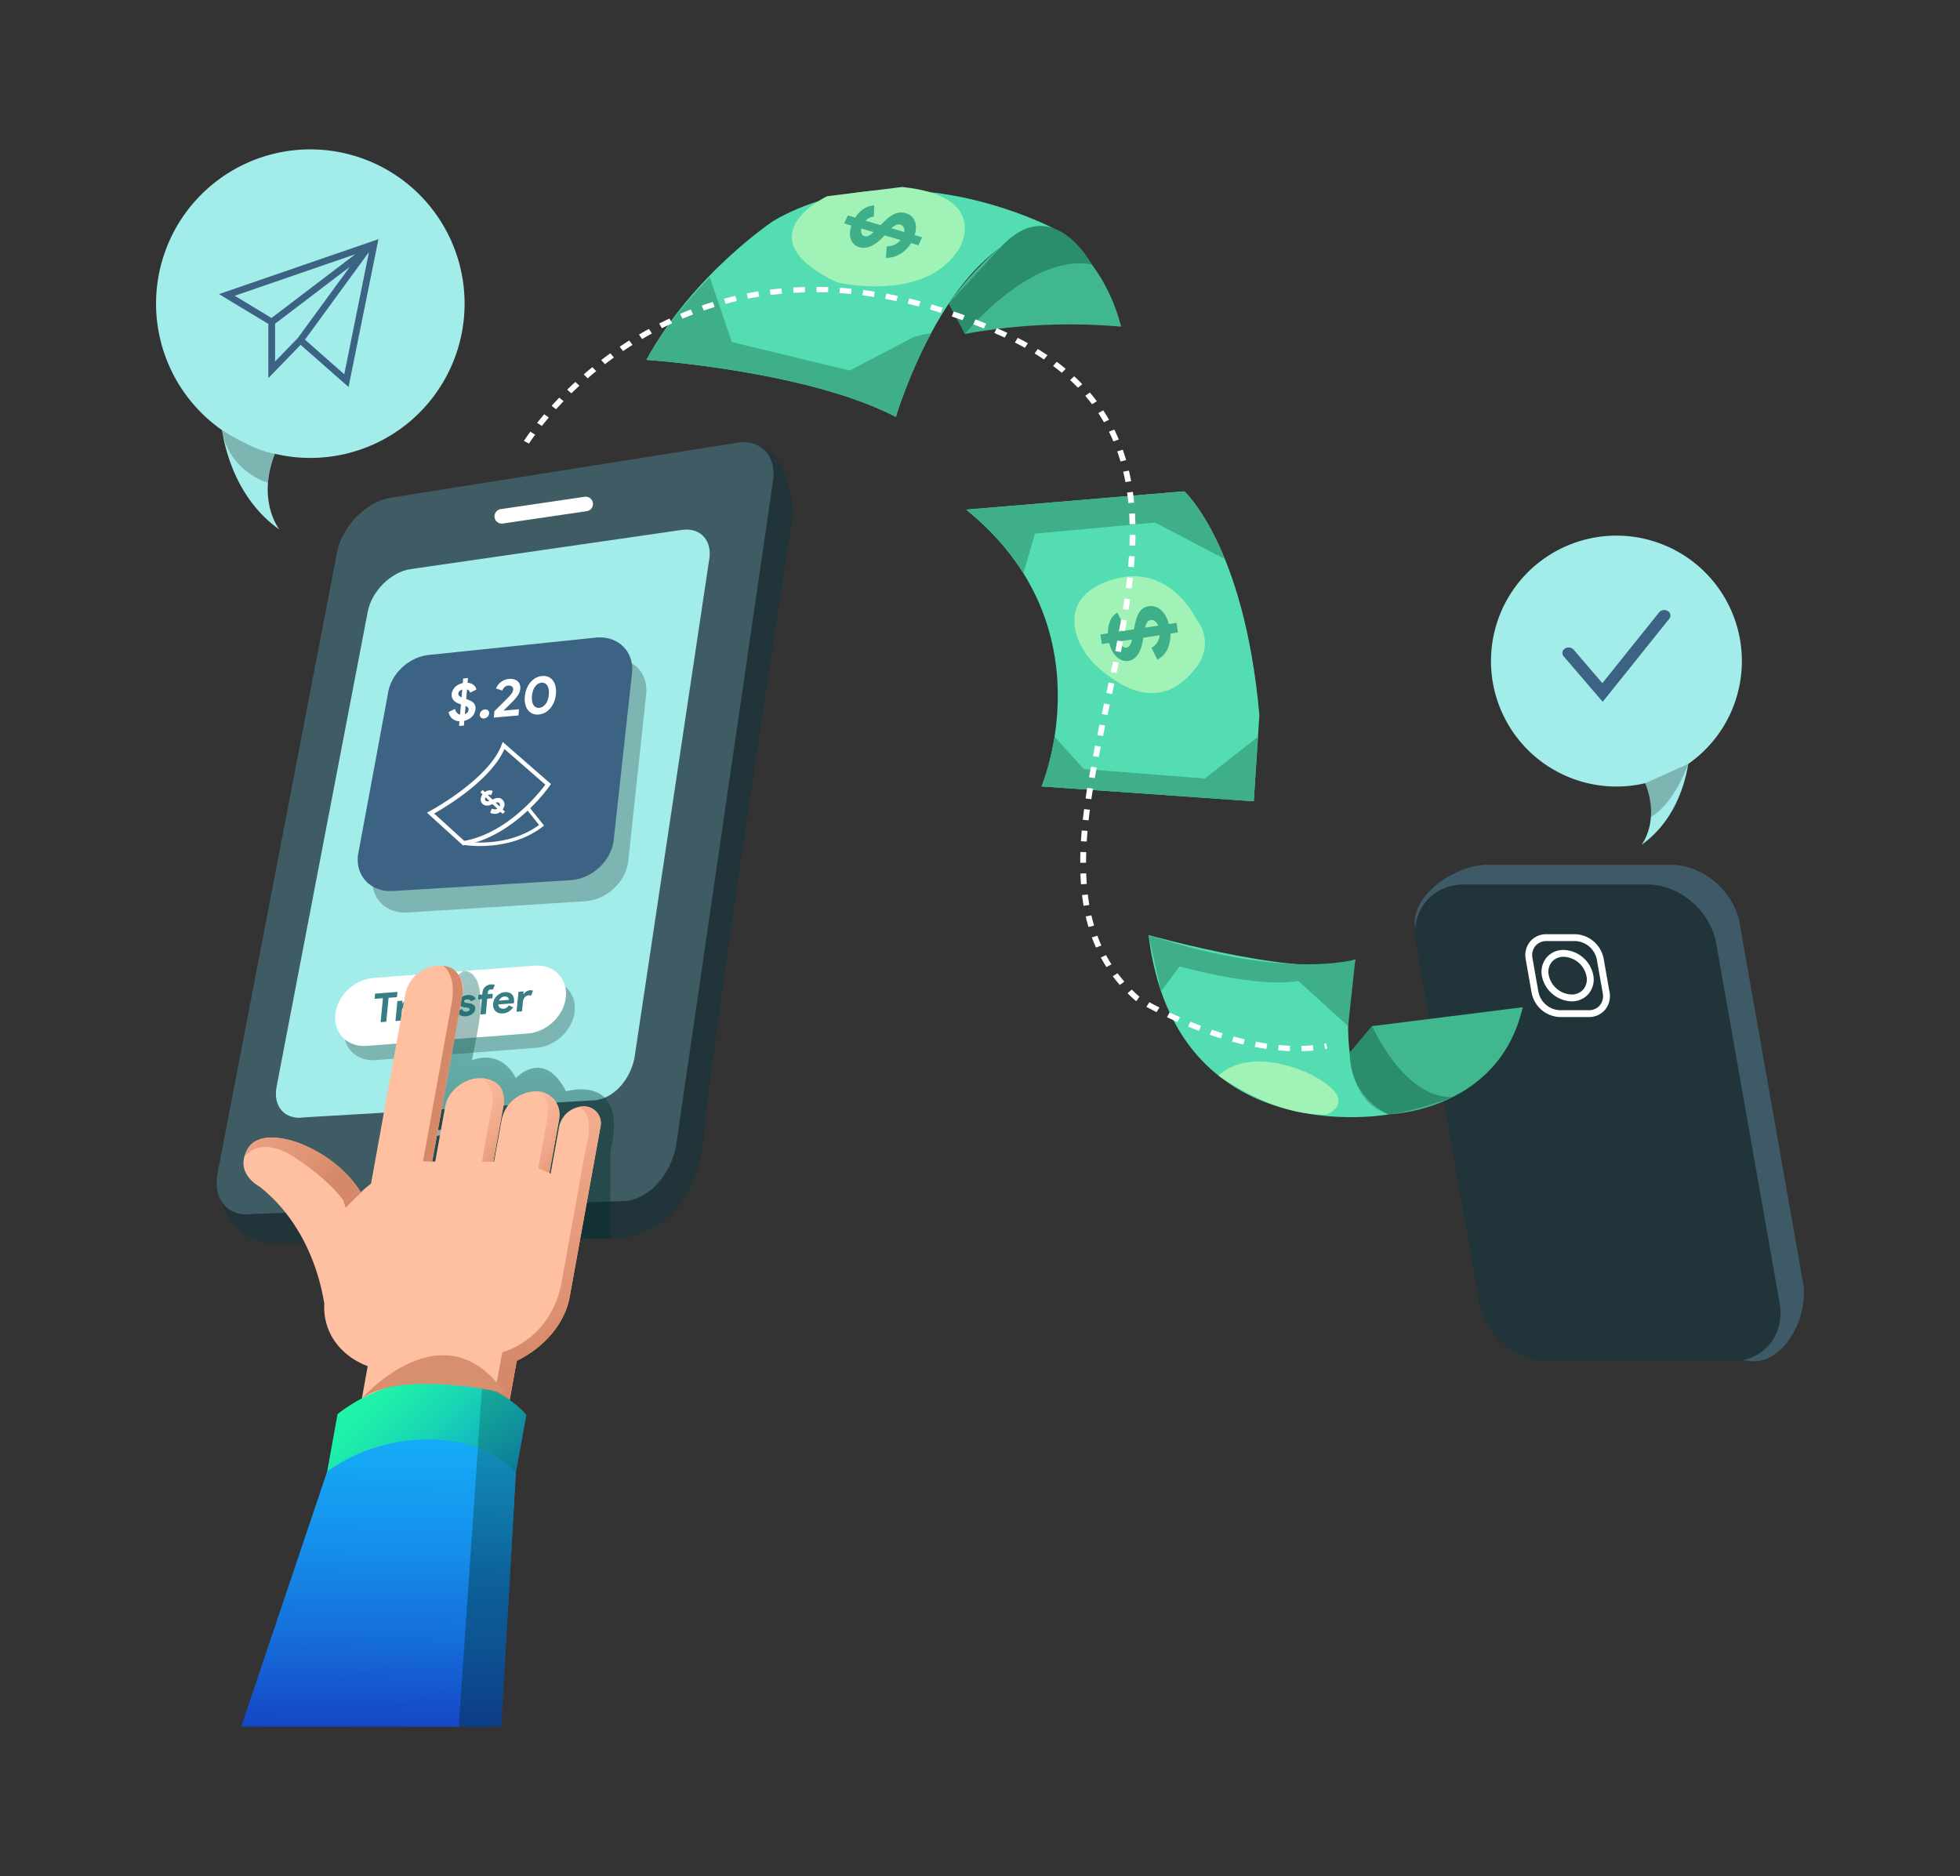 <svg xmlns="http://www.w3.org/2000/svg" xmlns:xlink="http://www.w3.org/1999/xlink" id="Layer_1" data-name="Layer 1" viewBox="0 0 680.936 651.813"><rect x="0" y="0" width="680.936" height="651.813" fill="#333333" stroke="none"/><defs><linearGradient id="linear-gradient" x1="171.126" y1="389.642" x2="172.256" y2="252.996" gradientUnits="userSpaceOnUse"><stop offset=".01" stop-color="#002d27"/><stop offset=".042" stop-color="#02342e"/><stop offset=".257" stop-color="#0d5f58"/><stop offset=".466" stop-color="#158079"/><stop offset=".664" stop-color="#1b9891"/><stop offset=".847" stop-color="#1fa79f"/><stop offset="1" stop-color="#20aca4"/></linearGradient><linearGradient id="linear-gradient-2" x1="204.313" y1="608.411" x2="202.512" y2="469.374" gradientTransform="matrix(.967 .005 -.169 .933 121.613 -92.748)" gradientUnits="userSpaceOnUse"><stop offset=".01" stop-color="#d68968"/><stop offset="1" stop-color="#ffbc9f"/></linearGradient><linearGradient id="linear-gradient-3" x1="86.173" y1="543.183" x2=".622" y2="474.679" gradientTransform="matrix(.967 .005 -.169 .933 121.613 -92.748)" gradientUnits="userSpaceOnUse"><stop offset=".01" stop-color="#d68968"/><stop offset=".136" stop-color="#df9474"/><stop offset=".455" stop-color="#f0aa8b"/><stop offset=".752" stop-color="#fbb79a"/><stop offset="1" stop-color="#ffbc9f"/></linearGradient><linearGradient id="linear-gradient-4" x1="156.062" y1="380.623" x2="146.155" y2="346.57" xlink:href="#linear-gradient-3"/><linearGradient id="linear-gradient-5" x1="158.909" y1="531.593" x2="122.547" y2="502.477" gradientTransform="matrix(.967 .005 -.169 .933 121.613 -92.748)" xlink:href="#linear-gradient-3"/><linearGradient id="linear-gradient-6" x1="179.703" y1="535.481" x2="143.848" y2="506.771" gradientTransform="matrix(.967 .005 -.169 .933 121.613 -92.748)" xlink:href="#linear-gradient-3"/><linearGradient id="linear-gradient-7" x1="187.298" y1="675.762" x2="97.917" y2="604.191" gradientTransform="matrix(.967 .005 -.169 .933 121.613 -92.748)" gradientUnits="userSpaceOnUse"><stop offset=".01" stop-color="#004ce9"/><stop offset=".03" stop-color="#0152e7"/><stop offset=".212" stop-color="#0a86d2"/><stop offset=".39" stop-color="#12b2c2"/><stop offset=".562" stop-color="#18d3b5"/><stop offset=".724" stop-color="#1debac"/><stop offset=".874" stop-color="#1ffaa6"/><stop offset="1" stop-color="#20ffa4"/></linearGradient><linearGradient id="linear-gradient-8" x1="137.024" y1="749.336" x2="138.72" y2="589.083" gradientTransform="matrix(.967 .005 -.169 .933 121.613 -92.748)" gradientUnits="userSpaceOnUse"><stop offset=".01" stop-color="#153ec2"/><stop offset=".028" stop-color="#1542c4"/><stop offset=".247" stop-color="#156dd9"/><stop offset=".458" stop-color="#158eea"/><stop offset=".659" stop-color="#15a6f5"/><stop offset=".845" stop-color="#15b5fd"/><stop offset="1" stop-color="#15baff"/></linearGradient><linearGradient id="linear-gradient-9" x1="169.252" y1="684.6" x2="170.758" y2="502.291" gradientTransform="matrix(.967 .005 -.169 .933 121.613 -92.748)" xlink:href="#linear-gradient"/><clipPath id="clip-path"><path class="cls-1" d="M202.708 384.41a8.864 8.864 0 0 0-8.459 7.034l-2.955 16.332c-.14-.084-.28-.172-.421-.255l3.342-18.476a8.082 8.082 0 0 0-8.181-9.877 12.312 12.312 0 0 0-11.74 9.777l-2.657 14.692h-.252l3.47-19.176c.98-5.426-2.636-9.847-8.077-9.874a12.243 12.243 0 0 0-11.631 9.775l-3.471 19.185q-.765.004-1.524.04l10.538-58.252a8.066 8.066 0 0 0-8.143-9.876 12.287 12.287 0 0 0-11.7 9.776l-11.945 66.021a36.685 36.685 0 0 0-3.556 3.03c-9.113-15.26-33.534-24.742-39.197-15.283-5.136 8.579 4.042 13.285 4.042 13.285 16.086 12.722 20.994 31.398 22.477 40.673-.544 9.837 5.478 18.08 15.098 21.695l-.015.001-3.926 21.697 51.398.257 4.308-23.814h-.01c9.473-4.625 16.708-12.857 18.412-22.278l1.435-7.93 2.243-12.4 6.996-38.673a5.82 5.82 0 0 0-5.9-7.106Z"/></clipPath><clipPath id="clip-path-2"><path class="cls-1" d="M202.708 384.41a8.864 8.864 0 0 0-8.459 7.034l-2.955 16.332c-.14-.084-.28-.172-.421-.255l3.342-18.476a8.082 8.082 0 0 0-8.181-9.877 12.312 12.312 0 0 0-11.74 9.777l-2.657 14.692h-.252l3.47-19.176c.98-5.426-2.636-9.847-8.077-9.874-5.442-.028-11.117 4.347-12.098 9.773l-3.472 19.184c-.508.004-.55.019-1.056.043l10.538-58.252a8.066 8.066 0 0 0-8.143-9.876 12.287 12.287 0 0 0-11.7 9.776l-11.945 66.021a36.685 36.685 0 0 0-3.556 3.03c-9.113-15.26-33.534-24.742-39.197-15.283-5.136 8.579 4.042 13.285 4.042 13.285 16.086 12.722 20.994 31.398 22.477 40.673-.544 9.837 5.478 18.08 15.098 21.695l-.016.001-3.925 21.697 51.398.257 4.308-23.814 3.394-.113c9.474-4.624 16.708-12.856 18.413-22.277l1.435-7.932 2.243-12.398 6.996-38.673c.707-3.905-5.34-6.974-9.304-6.994Z"/></clipPath><clipPath id="clip-path-3"><path class="cls-1" d="M224.576 125.03s55.705 3.714 86.662 19.812c0 0 18.574-63.153 54.485-65.63 0 0-48.011-23.527-90.254-7.429 0 0-34.777 23.528-50.893 53.246Z"/></clipPath><clipPath id="clip-path-4"><path class="cls-1" d="m335.654 177.062 75.789-6.362s20.871 18.758 26.089 77.782l-1.959 29.92-73.727-5.17s23.78-55.732-26.192-96.17Z"/></clipPath><style>.cls-1{fill:none}.cls-3{fill:#21343a}.cls-4{fill:#fff}.cls-5{fill:#a2ede9}.cls-6{fill:#3c6384}.cls-7{fill:#273435;opacity:.3}.cls-9{fill:#387d84}.cls-23{fill:#54ddb3}.cls-25{fill:#3eaf89}.cls-26{fill:#a0f2b7}.cls-27{fill:#41b790}.cls-28{fill:#2b8e6a}.cls-29{clip-path:url(#clip-path-4)}</style></defs><path d="M626.412 445.735c1.988 11.275-5.962 27.259-17.237 27.259l-63.058-6.843c-11.275 0-22.027-9.14-24.015-20.416l-30.427-123.309c-1.988-11.275 13.948-21.982 25.223-21.982h63.48c11.275 0 22.026 9.14 24.015 20.416Z" style="fill:#3e5a66"/><path class="cls-3" d="M618.244 452.579c1.989 11.275-5.54 20.415-16.815 20.415h-63.48c-11.274 0-22.026-9.14-24.015-20.416l-22.019-124.875c-1.988-11.275 5.541-20.416 16.816-20.416h63.479c11.275 0 22.027 9.14 24.016 20.416Z"/><path class="cls-4" d="M551.918 353.368h-9.953a10.423 10.423 0 0 1-9.844-8.355l-2.056-11.665a7.48 7.48 0 0 1 1.534-6.225 7.291 7.291 0 0 1 5.71-2.544h9.953a10.422 10.422 0 0 1 9.843 8.355l2.058 11.665a7.48 7.48 0 0 1-1.534 6.225 7.29 7.29 0 0 1-5.71 2.544Zm-14.61-26.407a4.948 4.948 0 0 0-3.885 1.693 5.14 5.14 0 0 0-1.012 4.28l2.057 11.665a7.95 7.95 0 0 0 7.497 6.387h9.954a4.95 4.95 0 0 0 3.885-1.694 5.14 5.14 0 0 0 1.013-4.28l-2.058-11.664a7.95 7.95 0 0 0-7.496-6.387Z"/><path class="cls-4" d="M545.979 347.905a10.882 10.882 0 0 1-10.278-8.725 7.794 7.794 0 0 1 1.597-6.487 7.596 7.596 0 0 1 5.95-2.65 10.883 10.883 0 0 1 10.279 8.724 7.794 7.794 0 0 1-1.598 6.487 7.597 7.597 0 0 1-5.95 2.65Zm-2.73-15.481a5.256 5.256 0 0 0-4.126 1.8 5.457 5.457 0 0 0-1.077 4.543 8.41 8.41 0 0 0 7.933 6.756 5.255 5.255 0 0 0 4.125-1.8 5.455 5.455 0 0 0 1.077-4.543 8.411 8.411 0 0 0-7.932-6.756Z"/><path class="cls-5" d="M561.571 186.098a43.583 43.583 0 0 1 24.963 79.31c-1.14 6.984-4.76 19.993-16.237 28.1 0 0 6.511-8.111 1.278-21.4a43.586 43.586 0 1 1-10.004-86.01Z"/><path class="cls-6" d="m556.806 243.832-13.56-15.798a1.771 1.771 0 0 1 .417-2.682 2.361 2.361 0 0 1 3.036.368l9.987 11.635 19.716-24.602a2.355 2.355 0 0 1 3.02-.456 1.777 1.777 0 0 1 .517 2.668Z"/><path class="cls-7" d="m571.575 272.108 14.958-6.7s-4.618 13.53-12.985 18.476l-.247-5.67Z"/><path class="cls-3" d="M75.242 411.97s3.224 20.331 20.282 19.994c11.122-.22 116.463-1.588 116.463-1.588s28.746 1.593 32.417-35.08c4.296-42.923 31.065-216.584 31.065-216.584s-.554-21.013-11.926-23.812Z"/><path d="M234.857 398.182c-1.763 9.165-8.321 17.703-16.941 19.07l-129.913 4.512c-8.62 1.367-14.179-4.955-12.416-14.12l41.49-215.687c1.762-9.166 10.18-17.703 18.8-19.07l120.137-19.052c8.62-1.367 14.179 4.955 12.416 14.12Z" style="fill:#3f5b63"/><path class="cls-5" d="M220.415 367.636c-1.401 7.002-6.542 13.538-13.272 14.605l-101.383 5.971c-6.73 1.067-11.05-3.744-9.65-10.746l31.684-165.11c1.4-7.002 7.992-13.544 14.722-14.61l94.149-13.608c6.73-1.067 11.05 3.743 9.65 10.745Z"/><path class="cls-4" d="M144.265 412.948a5.6 5.6 0 0 1-4.418-1.97 5.957 5.957 0 0 1-1.136-5.014l1.16-6.065a8.996 8.996 0 0 1 8.09-7.123l5.352-.23a5.648 5.648 0 0 1 4.72 1.965 5.956 5.956 0 0 1 1.135 5.013l-1.16 6.066a8.995 8.995 0 0 1-8.088 7.123l-5.353.229a8.062 8.062 0 0 1-.302.006Zm9.35-18.437q-.108 0-.217.006l-5.353.228a7.05 7.05 0 0 0-6.238 5.525l-1.16 6.064a4.026 4.026 0 0 0 .72 3.387 3.705 3.705 0 0 0 3.115 1.251l5.353-.229a7.049 7.049 0 0 0 6.237-5.523l1.16-6.065a4.026 4.026 0 0 0-.719-3.387 3.663 3.663 0 0 0-2.898-1.257ZM205.98 174.735a2.527 2.527 0 0 1-2.133 2.868l-29.156 4.287a2.527 2.527 0 0 1-2.867-2.132 2.527 2.527 0 0 1 2.132-2.868l29.156-4.287a2.527 2.527 0 0 1 2.868 2.132Z"/><path class="cls-7" d="M199.667 351.317c-.635 6.514-6.567 12.21-13.25 12.722l-55.914 4.285c-6.683.512-11.586-4.353-10.952-10.867.635-6.514 6.567-12.21 13.25-12.722l55.914-4.285c6.683-.512 11.586 4.353 10.952 10.867Z"/><path class="cls-4" d="M196.597 346.363c-.634 6.514-6.567 12.21-13.25 12.722l-55.914 4.285c-6.683.512-11.586-4.353-10.952-10.868.635-6.513 6.567-12.21 13.25-12.722l55.914-4.285c6.683-.512 11.587 4.354 10.952 10.868Z"/><path class="cls-9" d="m132.23 355.137.811-8.323-2.904.223.177-1.812 7.768-.596-.176 1.812-2.905.223-.81 8.322ZM138.06 347.806l1.787-.137-.094.962.116-.008a2.293 2.293 0 0 1 .395-.494 3.261 3.261 0 0 1 .522-.408 3.38 3.38 0 0 1 .605-.299 2.277 2.277 0 0 1 .627-.144 2.217 2.217 0 0 1 .639.03 1.368 1.368 0 0 1 .437.169l-.67 1.694a1.57 1.57 0 0 0-.371-.104 2.2 2.2 0 0 0-.51-.01 1.867 1.867 0 0 0-.727.203 1.999 1.999 0 0 0-.585.462 2.45 2.45 0 0 0-.41.66 2.69 2.69 0 0 0-.2.799l-.333 3.415-1.903.146ZM147.462 353.239l-.116.008a4.111 4.111 0 0 1-.872.742 2.646 2.646 0 0 1-1.24.376 2.812 2.812 0 0 1-1.021-.098 2.174 2.174 0 0 1-.802-.423 1.71 1.71 0 0 1-.493-.707 2.072 2.072 0 0 1-.11-.947 2.41 2.41 0 0 1 .313-.986 2.843 2.843 0 0 1 .682-.79 3.427 3.427 0 0 1 .968-.544 4.26 4.26 0 0 1 1.17-.252 4.55 4.55 0 0 1 1.856.181l.02-.212a.933.933 0 0 0-.36-.878 1.505 1.505 0 0 0-1.083-.276 2.56 2.56 0 0 0-1.749.935l-1.29-.814a4.56 4.56 0 0 1 3.229-1.624 3.276 3.276 0 0 1 2.452.563 2.4 2.4 0 0 1 .653 2.177l-.405 4.161-1.873.144Zm.203-2.08a3.413 3.413 0 0 0-.666-.196 2.962 2.962 0 0 0-.768-.033 1.932 1.932 0 0 0-1.08.372 1.074 1.074 0 0 0-.44.743.658.658 0 0 0 .29.652 1.199 1.199 0 0 0 .795.192 1.983 1.983 0 0 0 .71-.188 2.208 2.208 0 0 0 .579-.396 1.98 1.98 0 0 0 .398-.536 1.708 1.708 0 0 0 .182-.61ZM153.147 347.549l.116-.009a3.075 3.075 0 0 1 2.303-1.3 2.8 2.8 0 0 1 1.156.122 1.683 1.683 0 0 1 .776.537 2.141 2.141 0 0 1 .403.897 3.924 3.924 0 0 1 .049 1.197l-.41 4.204-1.902.146.388-3.978a1.377 1.377 0 0 0-.233-1.085 1.118 1.118 0 0 0-.96-.284 1.603 1.603 0 0 0-.705.215 2.068 2.068 0 0 0-.551.478 2.43 2.43 0 0 0-.383.676 3.12 3.12 0 0 0-.187.808l-.331 3.397-1.902.145.676-6.935 1.785-.137ZM161.831 353.093a3.953 3.953 0 0 1-1.225-.075 2.844 2.844 0 0 1-.9-.373 2.281 2.281 0 0 1-.613-.585 2.45 2.45 0 0 1-.35-.697l1.767-.838a1.4 1.4 0 0 0 .583.749 1.494 1.494 0 0 0 .897.191 1.809 1.809 0 0 0 .845-.247.652.652 0 0 0 .348-.462.443.443 0 0 0-.21-.44 2.274 2.274 0 0 0-.847-.252l-.981-.135a3.098 3.098 0 0 1-.668-.174 2.149 2.149 0 0 1-.607-.347 1.564 1.564 0 0 1-.423-.544 1.453 1.453 0 0 1-.112-.778 2.069 2.069 0 0 1 .314-.923 2.672 2.672 0 0 1 .682-.72 3.673 3.673 0 0 1 .964-.495 4.569 4.569 0 0 1 1.154-.236 3.73 3.73 0 0 1 1.778.25 1.884 1.884 0 0 1 1.055 1.149l-1.704.776a.966.966 0 0 0-.538-.548 1.65 1.65 0 0 0-.766-.124 1.693 1.693 0 0 0-.728.217.598.598 0 0 0-.345.44.346.346 0 0 0 .217.364 2.517 2.517 0 0 0 .665.201l1.064.172a2.593 2.593 0 0 1 1.54.69 1.584 1.584 0 0 1 .401 1.282 2.08 2.08 0 0 1-.302.88 2.993 2.993 0 0 1-.688.777 3.784 3.784 0 0 1-1.007.576 4.35 4.35 0 0 1-1.26.279ZM170.562 342.028a3.667 3.667 0 0 1 .748.013 3.056 3.056 0 0 1 .607.136l-.699 1.697a1.407 1.407 0 0 0-.301-.09 1.644 1.644 0 0 0-.41-.01 1.04 1.04 0 0 0-.693.314 1.203 1.203 0 0 0-.318.747l-.056.566 1.772-.135-.154 1.585-1.772.136-.521 5.35-1.902.145.521-5.35-1.278.098.155-1.585 1.277-.098.067-.68a3.34 3.34 0 0 1 .305-1.14 2.816 2.816 0 0 1 .639-.864 3.157 3.157 0 0 1 .907-.575 3.543 3.543 0 0 1 1.106-.26ZM178.279 349.95a5.05 5.05 0 0 1-1.462 1.474 4.31 4.31 0 0 1-2.092.68 3.7 3.7 0 0 1-1.476-.16 2.862 2.862 0 0 1-1.122-.68 2.772 2.772 0 0 1-.678-1.107 3.493 3.493 0 0 1-.139-1.457 4.162 4.162 0 0 1 .414-1.444 4.592 4.592 0 0 1 .884-1.233 4.73 4.73 0 0 1 1.247-.89 4.082 4.082 0 0 1 1.518-.41 3.66 3.66 0 0 1 1.497.158 2.445 2.445 0 0 1 1.044.679 2.62 2.62 0 0 1 .57 1.101 4.098 4.098 0 0 1 .092 1.426l-.017.17a.996.996 0 0 0-.03.156.86.86 0 0 0-.029.157l-5.358.41a1.658 1.658 0 0 0 .168.711 1.371 1.371 0 0 0 .4.475 1.432 1.432 0 0 0 .56.252 2.213 2.213 0 0 0 .644.043 2.173 2.173 0 0 0 1.11-.373 2.752 2.752 0 0 0 .747-.781Zm-1.466-2.557a1.038 1.038 0 0 0-.084-.401 1.133 1.133 0 0 0-.278-.4 1.329 1.329 0 0 0-.49-.285 1.843 1.843 0 0 0-.736-.071 2.071 2.071 0 0 0-1.108.422 2.269 2.269 0 0 0-.746.999ZM180.128 344.582l1.786-.137-.094.963.116-.01a2.288 2.288 0 0 1 .394-.493 3.231 3.231 0 0 1 .523-.407 3.352 3.352 0 0 1 .605-.3 2.274 2.274 0 0 1 .627-.144 2.218 2.218 0 0 1 .638.03 1.38 1.38 0 0 1 .438.169l-.67 1.695a1.561 1.561 0 0 0-.371-.105 2.184 2.184 0 0 0-.51-.01 1.87 1.87 0 0 0-.727.204 2.002 2.002 0 0 0-.586.461 2.452 2.452 0 0 0-.41.66 2.69 2.69 0 0 0-.2.799l-.333 3.415-1.902.145Z"/><path class="cls-7" d="M218.272 299.091c-.782 7.281-7.474 13.567-14.948 14.04l-61.799 3.914c-7.474.473-12.898-5.045-12.117-12.326l10.219-55.765c.782-7.28 7.473-13.566 14.947-14.04l57.809-6.148c7.474-.473 12.9 5.046 12.118 12.325Z"/><path class="cls-6" d="M213.213 291.81c-.8 7.28-7.506 13.549-14.982 14.004l-61.807 3.766c-7.475.455-12.887-5.075-12.088-12.354l10.352-55.74c.799-7.28 7.505-13.549 14.98-14.005l57.823-6.01c7.475-.455 12.887 5.076 12.089 12.354Z"/><path class="cls-4" d="m160.842 293.717-12.514-11.372.915-.487c.206-.11 20.601-11.094 25.027-23.103l.366-.995 16.78 14.636-.37.537a60.234 60.234 0 0 1-8.298 9.227c-4.797 4.387-12.43 9.943-21.555 11.497Zm-10.008-11.068 10.462 9.507c14.96-2.732 26.01-16.636 28.166-19.527l-14.213-12.396c-4.685 10.781-20.413 20.164-24.415 22.416Z"/><path class="cls-4" d="M173.878 282.053a3.455 3.455 0 0 1-1.674.703 3.138 3.138 0 0 1-1.912-.402l.593-1.433a2.097 2.097 0 0 0 .95.278 1.756 1.756 0 0 0 .948-.212l-1.664-1.62-.114.046a5.822 5.822 0 0 1-.896.342 3.361 3.361 0 0 1-.884.136 2.436 2.436 0 0 1-.835-.132 1.997 1.997 0 0 1-.745-.471 2.126 2.126 0 0 1-.654-1.52 2.547 2.547 0 0 1 .157-.887 3.195 3.195 0 0 1 .501-.893l-.753-.733.777-.799.771.751a2.889 2.889 0 0 1 .791-.445 2.919 2.919 0 0 1 .748-.163 2.246 2.246 0 0 1 .665.044 2.754 2.754 0 0 1 .551.188l-.54 1.431a1.483 1.483 0 0 0-.525-.126 1.322 1.322 0 0 0-.612.12l1.568 1.527q.533-.232 1.005-.384a3.474 3.474 0 0 1 .901-.172 2.016 2.016 0 0 1 .81.124 2.145 2.145 0 0 1 .731.485 2.357 2.357 0 0 1 .566.821 2.293 2.293 0 0 1 .163.885 2.556 2.556 0 0 1-.178.884 3.833 3.833 0 0 1-.441.82l.77.75-.777.8Zm-5.158-3.869a.73.73 0 0 0 .499.215 2.176 2.176 0 0 0 .752-.15l-1.28-1.246a1.317 1.317 0 0 0-.19.653.711.711 0 0 0 .219.528Zm4.708.809a.789.789 0 0 0-.5-.241 1.878 1.878 0 0 0-.708.131l1.34 1.306a1.237 1.237 0 0 0 .135-.638.842.842 0 0 0-.267-.558ZM166.714 293.942a36.207 36.207 0 0 1-5.753-.406l.218-1.197c.15.027 14.836 2.574 26.103-5.709l-4.473-5.592.95-.76 5.252 6.565-.49.379c-7.324 5.645-16.15 6.72-21.807 6.72ZM159.626 250.608a4.307 4.307 0 0 1-2.419-.862 3.817 3.817 0 0 1-1.352-2.381l2.241-1.068a2.615 2.615 0 0 0 .58 1.274 2.083 2.083 0 0 0 1.153.704l.31-3.547-.164-.06a7.131 7.131 0 0 1-1.254-.5 3.918 3.918 0 0 1-1.002-.728 2.9 2.9 0 0 1-.642-.99 2.827 2.827 0 0 1-.159-1.291 3.702 3.702 0 0 1 .356-1.291 4.135 4.135 0 0 1 .798-1.126 4.877 4.877 0 0 1 1.188-.873 5.46 5.46 0 0 1 1.522-.532l.14-1.605 1.675-.148-.143 1.643a3.775 3.775 0 0 1 1.274.277 3.433 3.433 0 0 1 .904.56 2.598 2.598 0 0 1 .582.717 3.456 3.456 0 0 1 .307.77l-2.19 1.118a1.825 1.825 0 0 0-.352-.673 1.563 1.563 0 0 0-.725-.473l-.29 3.341a13.38 13.38 0 0 1 1.407.562 4.05 4.05 0 0 1 1.06.703 2.403 2.403 0 0 1 .626.954 3.053 3.053 0 0 1 .13 1.295 4.06 4.06 0 0 1-.421 1.519 4.458 4.458 0 0 1-.879 1.188 4.88 4.88 0 0 1-1.204.847 6.599 6.599 0 0 1-1.38.51l-.143 1.643-1.675.147Zm-.392-9.653a.96.96 0 0 0 .224.749 2.567 2.567 0 0 0 .893.58l.237-2.726a2.459 2.459 0 0 0-.946.565 1.313 1.313 0 0 0-.408.832Zm3.542 5.653a1.055 1.055 0 0 0-.194-.779 2.196 2.196 0 0 0-.829-.557l-.248 2.856a2.342 2.342 0 0 0 .874-.605 1.536 1.536 0 0 0 .397-.915ZM168.174 249.616a1.372 1.372 0 0 1-1.118-.358 1.245 1.245 0 0 1-.383-1.066 1.751 1.751 0 0 1 .576-1.141 1.949 1.949 0 0 1 1.197-.552 1.36 1.36 0 0 1 1.109.35 1.234 1.234 0 0 1 .375 1.057 1.797 1.797 0 0 1-.568 1.15 1.894 1.894 0 0 1-1.188.56ZM171.562 249.318l.194-2.221q1.204-1.18 2.227-2.196l.88-.874.838-.833q.388-.386.696-.7.307-.314.473-.496l.591-.681a3.944 3.944 0 0 0 .425-.584 3.375 3.375 0 0 0 .264-.56 2.386 2.386 0 0 0 .126-.595 1.19 1.19 0 0 0-.396-1.03 1.624 1.624 0 0 0-1.297-.34 2.1 2.1 0 0 0-1.359.592 3.108 3.108 0 0 0-.733 1.129l-2.161-.718a5.118 5.118 0 0 1 .58-1.079 5.027 5.027 0 0 1 .949-1.028 5.674 5.674 0 0 1 1.312-.8 5.114 5.114 0 0 1 1.652-.414 4.788 4.788 0 0 1 1.744.134 3.143 3.143 0 0 1 1.267.676 2.777 2.777 0 0 1 .744 1.11 3.294 3.294 0 0 1 .174 1.439 4.86 4.86 0 0 1-.784 2.245 12.406 12.406 0 0 1-1.602 1.984l-1.759 1.748q-.695.69-1.573 1.546l.066.105 5.214-.458-.187 2.147ZM187.16 248.244a4.373 4.373 0 0 1-2.196-.317 3.982 3.982 0 0 1-1.58-1.26 5.247 5.247 0 0 1-.898-2.023 8.44 8.44 0 0 1-.147-2.608 9.75 9.75 0 0 1 .607-2.674 8.007 8.007 0 0 1 1.267-2.214 6.614 6.614 0 0 1 1.826-1.559 5.48 5.48 0 0 1 2.285-.71 4.38 4.38 0 0 1 2.195.316 3.982 3.982 0 0 1 1.58 1.26 5.247 5.247 0 0 1 .899 2.023 8.462 8.462 0 0 1 .146 2.608 9.774 9.774 0 0 1-.606 2.675 8.001 8.001 0 0 1-1.267 2.213 6.613 6.613 0 0 1-1.827 1.56 5.47 5.47 0 0 1-2.284.71Zm.202-2.315a2.69 2.69 0 0 0 1.251-.434 3.722 3.722 0 0 0 1.012-.997 5.407 5.407 0 0 0 .705-1.442 7.835 7.835 0 0 0 .348-1.753 6.945 6.945 0 0 0-.045-1.728 3.728 3.728 0 0 0-.464-1.33 2.225 2.225 0 0 0-.852-.832 2.086 2.086 0 0 0-1.195-.22 2.725 2.725 0 0 0-1.27.437 3.605 3.605 0 0 0-1.003.995 5.57 5.57 0 0 0-.694 1.432 7.761 7.761 0 0 0-.35 1.762 6.942 6.942 0 0 0 .047 1.72 3.852 3.852 0 0 0 .453 1.339 2.155 2.155 0 0 0 .843.834 2.119 2.119 0 0 0 1.214.217Z"/><path d="M160.961 337.387s9.553-1.674 4.56 23.064l-1.558 7.91s9.822-4.376 15.267 6.226c0 0 9.588-10.6 17.422 4.581 0 0 22.01-6.6 15.417 20.88l-.083 30.328-18.803-.299-64.593 1.892 20.35-85.786Z" style="fill:url(#linear-gradient);opacity:.4"/><path d="M202.708 384.41a8.864 8.864 0 0 0-8.459 7.034l-2.955 16.332c-.14-.084-.28-.172-.421-.255l3.342-18.476a8.082 8.082 0 0 0-8.181-9.877 12.312 12.312 0 0 0-11.74 9.777l-2.657 14.692h-.252l3.47-19.176c.98-5.426-2.636-9.847-8.077-9.874-5.442-.028-11.117 4.347-12.098 9.773l-3.472 19.184c-.508.004-.55.019-1.056.043l10.538-58.252a8.066 8.066 0 0 0-8.143-9.876 12.287 12.287 0 0 0-11.7 9.776l-11.945 66.021a36.685 36.685 0 0 0-3.556 3.03c-9.113-15.26-33.534-24.742-39.197-15.283-5.136 8.579 4.042 13.285 4.042 13.285 16.086 12.722 20.994 31.398 22.477 40.673-.544 9.837 5.478 18.08 15.098 21.695l-.016.001-3.925 21.697 51.398.257 4.308-23.814h-.01c9.473-4.625 16.708-12.857 18.412-22.278l1.435-7.93 2.243-12.4 6.996-38.673a5.82 5.82 0 0 0-5.9-7.106Z" style="fill:#fec0a0"/><g style="clip-path:url(#clip-path)"><path d="m169.516 496.583 4.994-26.746c1.743-.564 17.107-5.053 20.645-24.61l8.464-46.78s3.907-12.273-3.376-14.049c-7.282-1.775 32.106 3.259 33.313 6.91 1.209 3.65 28.58 64.067 28.586 65.75.007 1.681 1.045 14.865-8.765 24.348-9.812 9.484-8.987 8.366-9.812 9.484-.825 1.118-14.746 19.553-26.72 20.333-11.975.781-1.744 4.477-21.467-.108Z" style="fill:url(#linear-gradient-2)"/></g><g style="clip-path:url(#clip-path-2)"><path d="M84.845 402.052s5-8.109 17.528.088c12.529 8.199 16.913 14.95 16.913 14.95l.788 2.528 6.662-6.604-7.843-14.405s-19.4-14.981-20.44-16.11l-1.042-1.126s2.692-1.108-6.533-.033c-9.224 1.075-24.267 11.935-24.267 11.935Z" style="fill:url(#linear-gradient-3)"/></g><path d="M153.977 335.572s4.747 2.931 2.923 13.016l-9.933 54.902 3.185.097 10.538-58.252s.949-8.987-6.713-9.763Z" style="fill:url(#linear-gradient-4)"/><path d="M166.778 374.587s5.898 2.116 4.016 10.8c-1.881 8.681-3.297 18.287-3.297 18.287l3.888-.038 3.247-17.95s3.435-10.608-7.854-11.1Z" style="fill:url(#linear-gradient-5)"/><path d="M186.034 379.168s5.744.39 3.992 10.077l-3.02 16.69 3.866 1.586 3.343-18.476s1.434-9.113-8.181-9.877Z" style="fill:url(#linear-gradient-6)"/><path d="M117.273 491.306a57.458 57.458 0 0 1 35.21-12.088c21.125.107 30.355 12.417 30.355 12.417l-3.881 21.452s-32.415-17.03-65.565-.328Z" style="fill:url(#linear-gradient-7)"/><path d="M113.666 511.246a60.316 60.316 0 0 1 35.221-11.122c21.124.105 30.343 11.45 30.343 11.45l-5.108 88.338H83.785Z" style="fill:url(#linear-gradient-8)"/><path d="m167.495 481.641-8.118 118.271h14.745l5.108-88.337 3.608-19.94s-6.707-7.994-15.343-9.994Z" style="fill:url(#linear-gradient-9);opacity:.4"/><path d="M125.726 485.847s28.42-32.426 49.692-1.857c0 0-35.204-8.279-49.692 1.857Z" style="fill:#d88f6f"/><path class="cls-5" d="M107.815 51.9a53.597 53.597 0 0 0-30.697 97.533c1.4 8.589 5.854 24.586 19.967 34.557 0 0-8.007-9.976-1.571-26.318A53.6 53.6 0 1 0 107.815 51.9Z"/><path class="cls-6" d="m76.077 102.18 17.151 10.37v18.837l11.21-11.583 16.655 14.656 10.385-51.368Zm5.481.583 41.873-14.427-29.11 22.145Zm14.007 9.708 25.959-19.748-18.047 24.713-7.912 8.176Zm24.038 17.565-13.657-12.018 22.09-30.248.133-.102Z"/><path class="cls-7" d="M77.118 149.433s10.61 7.008 18.396 8.239c0 0-2.379 5.839-2.409 10.068 0 0-13.514-3.74-15.987-18.307Z"/><path class="cls-23" d="M224.576 125.03s55.705 3.714 86.662 19.812c0 0 18.574-63.153 54.485-65.63 0 0-53.037-27.94-96.967-2.502 0 0-28.064 18.6-44.18 48.32Z"/><path class="cls-25" d="m246.578 96.318 7.699 22.52 40.872 9.906 22.28-11.624s22.29-6.95 22.29 5.433 0 50.513-4.954 50.022-8.668-19.065-54.484-27.733-79.338-12.383-83.629-14.86-12.03 3.715-14.351-6.19a147.003 147.003 0 0 1-3.071-18.296l3.608-11.424Z" style="clip-path:url(#clip-path-3)"/><path class="cls-26" d="M287.336 68.174s-29.715 14.055 3.376 29.891c0 0 31.206 7.549 42.745-12.091 0 0 10.543-17.826-20.006-21.008Z"/><path class="cls-25" d="M316.53 84.474a11.598 11.598 0 0 1-3.612 3.67 9.438 9.438 0 0 1-5.138 1.448l.281-3.994a6.102 6.102 0 0 0 2.618-.54 5.877 5.877 0 0 0 2.203-1.657l-5.543-1.63-.246.246a19.645 19.645 0 0 1-1.962 1.886 11.251 11.251 0 0 1-2.102 1.402 7.468 7.468 0 0 1-2.21.733 5.063 5.063 0 0 1-2.264-.153 4.515 4.515 0 0 1-1.797-.99 4.294 4.294 0 0 1-1.124-1.66 5.835 5.835 0 0 1-.356-2.213 8.686 8.686 0 0 1 .508-2.651l-2.51-.739 1.28-2.778 2.567.756a9.61 9.61 0 0 1 1.611-1.99 9.794 9.794 0 0 1 1.74-1.296 7.031 7.031 0 0 1 1.706-.721 7.775 7.775 0 0 1 1.543-.255l-.151 3.925a4.346 4.346 0 0 0-2.86 1.392l5.222 1.537q1.143-1.188 2.2-2.118a11.64 11.64 0 0 1 2.117-1.504 6.2 6.2 0 0 1 2.136-.718 5.373 5.373 0 0 1 2.243.2 4.938 4.938 0 0 1 2.112 1.17 4.644 4.644 0 0 1 1.154 1.81 5.898 5.898 0 0 1 .298 2.233 10.23 10.23 0 0 1-.416 2.412l2.568.756-1.279 2.778Zm-16.208-2.429a2.001 2.001 0 0 0 1.434-.128 7.316 7.316 0 0 0 1.761-1.272l-4.26-1.253a3.164 3.164 0 0 0 .07 1.722 1.448 1.448 0 0 0 .995.931Zm12.498-3.98a2.12 2.12 0 0 0-1.455.069 6.298 6.298 0 0 0-1.668 1.175l4.464 1.314a2.865 2.865 0 0 0-.199-1.619 1.722 1.722 0 0 0-1.142-.938Z"/><path class="cls-27" d="M365.723 79.213s17.288 9.212 23.79 34.29a202.014 202.014 0 0 0-54.298 2.526s11.362-37.669 30.508-36.816Z"/><path class="cls-27" d="M365.723 79.213c-16.36-2.71-36.133 26.284-36.133 26.284 1.38-2.125 5.625 10.532 5.625 10.532Z"/><path class="cls-28" d="M335.215 116.029s22.76-28.11 44.102-24.142c0 0-13.595-25.584-31.66-5.987l-18.067 19.597Z"/><path class="cls-23" d="m335.654 177.062 75.789-6.362s20.871 18.758 26.089 77.782l-1.959 29.92-73.727-5.17s23.78-55.732-26.192-96.17Z"/><g class="cls-29"><path class="cls-25" d="m355.536 199.16 4.025-13.756 41.728-3.848 24.26 12.684-14.804-38.775s-70.929-.505-75.09 4.64-11.99 10.667-14.925 17.2 1.956 24.038 1.956 24.038l5.808 14.784Z"/></g><g class="cls-29"><path class="cls-25" d="m366.372 255.99 10.128 11.194 42.072 3.3 18.468-14.494 8.928 39.019-44.03 10.418-40.092-2.652s-11.234-2.169-17.859-4.782-21.3-2.984-21.3-2.984Z"/></g><path class="cls-26" d="M415.637 215.149s-9.167-19.785-29.044-13.806-14.007 22.612-5.2 30.44 22.503 15.654 34.244 0a13.124 13.124 0 0 0 0-16.634Z"/><path class="cls-25" d="M406.636 220.135a11.824 11.824 0 0 1-.987 5.274 7.824 7.824 0 0 1-3.57 3.75l-2.05-4.099a4.989 4.989 0 0 0 1.93-1.715 5.557 5.557 0 0 0 .938-2.638l-5.683.87-.07.356a19.715 19.715 0 0 1-.597 2.758 10.32 10.32 0 0 1-.996 2.34 6.213 6.213 0 0 1-1.472 1.721 4.196 4.196 0 0 1-2.027.867 4.46 4.46 0 0 1-2.107-.176 5.309 5.309 0 0 1-1.915-1.146 7.966 7.966 0 0 1-1.576-2.042 11.456 11.456 0 0 1-1.085-2.865l-2.572.394-.5-3.338 2.633-.403a10.303 10.303 0 0 1 .238-2.704 9.251 9.251 0 0 1 .746-2.07 5.981 5.981 0 0 1 1.048-1.484 6.291 6.291 0 0 1 1.175-.948l2.123 3.973a3.64 3.64 0 0 0-1.014 1 4.14 4.14 0 0 0-.637 1.67l5.354-.82q.297-1.695.669-3.095a10.86 10.86 0 0 1 .95-2.448 5.175 5.175 0 0 1 1.417-1.674 4.476 4.476 0 0 1 2.036-.81 4.893 4.893 0 0 1 2.48.214 5.82 5.82 0 0 1 2.027 1.283 8.055 8.055 0 0 1 1.536 2.086 13.512 13.512 0 0 1 1.029 2.586l2.632-.403.499 3.338Zm-15.274 4.87a1.642 1.642 0 0 0 1.154-.771 6.818 6.818 0 0 0 .78-2.057l-4.367.668a4.31 4.31 0 0 0 1.046 1.682 1.616 1.616 0 0 0 1.387.479Zm8.42-9.576a1.742 1.742 0 0 0-1.207.722 5.847 5.847 0 0 0-.754 1.919l4.577-.7a3.904 3.904 0 0 0-1.1-1.52 1.869 1.869 0 0 0-1.515-.421Z"/><path class="cls-23" d="M399.013 324.87s57.337 16.04 71.848 8.484c0 0-10.568 46.423 11.723 53.8 0 0-74.262 13.878-83.571-62.285Z"/><path class="cls-27" d="M482.584 387.154s38.082-.983 46.441-37.206l-52.321 6.559-7.785 9.256s0 17.622 13.666 21.391Z"/><path class="cls-28" d="M476.704 356.507s11.085 25.234 27.988 24.663c0 0-13.557 5.11-22.108 5.984 0 0-13.38-4.842-13.665-21.391Z"/><path class="cls-25" d="m403.376 344.426 6.448-8.667s26.984 7.647 41.224 5.062l17.31 15.686 2.503-23.153s-24.2 7.25-71.848-8.485Z"/><path class="cls-26" d="M423.329 373.72s8.613-9.936 29.607-1.56c0 0 20.36 8.546 8.286 14.994 0 0-15.413 1.978-37.893-13.435Z"/><path class="cls-4" d="m452.207 365.222-.051-1.857a57.408 57.408 0 0 0 3.954-.227l.203 1.847a59.552 59.552 0 0 1-4.106.237Zm-4.105-.035a73.656 73.656 0 0 1-4.091-.275l.207-1.848a71.58 71.58 0 0 0 3.969.268Zm12.29-.738-.37-1.826q.355-.06.708-.126l.403 1.82q-.37.069-.74.132Zm-20.441-.026a90.931 90.931 0 0 1-4.02-.68l.411-1.818a89.12 89.12 0 0 0 3.924.663Zm-7.996-1.527c-1.294-.302-2.618-.639-3.935-.999l.576-1.78c1.291.353 2.589.683 3.857.98Zm-7.822-2.134a129.843 129.843 0 0 1-3.84-1.26l.71-1.739c1.26.435 2.53.852 3.776 1.238Zm-7.63-2.631c-1.241-.47-2.5-.966-3.744-1.476l.822-1.696c1.226.503 2.467.992 3.689 1.454Zm-7.439-3.05a155.374 155.374 0 0 1-3.646-1.666l.923-1.651c1.185.56 2.395 1.112 3.597 1.643Zm-7.241-3.423a143.51 143.51 0 0 1-3.544-1.852l1.024-1.6c1.121.606 2.296 1.22 3.492 1.824Zm-7.036-3.824-.387-.251a57.07 57.07 0 0 1-2.681-2.5l1.483-1.262a55.019 55.019 0 0 0 2.523 2.358l.161.097Zm-5.747-5.617a52.556 52.556 0 0 1-2.447-3.037l1.665-1.051a50.745 50.745 0 0 0 2.36 2.928Zm-4.647-6.23a51.913 51.913 0 0 1-1.943-3.329l1.812-.82a50.31 50.31 0 0 0 1.874 3.212Zm-3.627-6.772a55.663 55.663 0 0 1-1.43-3.537l1.915-.592c.424 1.162.89 2.315 1.384 3.425Zm-2.614-7.148a63.254 63.254 0 0 1-.954-3.663l1.976-.383a61.55 61.55 0 0 0 .927 3.563Zm-1.693-7.365a75.532 75.532 0 0 1-.543-3.724l2.007-.205c.149 1.233.327 2.457.53 3.64Zm-.907-7.461a93.14 93.14 0 0 1-.204-3.745l2.018-.06c.043 1.244.11 2.481.2 3.676Zm1.755-7.487-2.02-.003c.003-1.217.025-2.476.068-3.742l2.018.058a114.695 114.695 0 0 0-.066 3.687Zm.245-7.374-2.016-.107c.076-1.213.17-2.467.282-3.728l2.012.15a146.23 146.23 0 0 0-.278 3.685Zm.645-7.365-2.01-.189c.134-1.203.285-2.451.449-3.709l2.004.221a190.543 190.543 0 0 0-.443 3.676Zm.955-7.347-2-.25c.176-1.199.37-2.44.574-3.692l1.997.276a250.927 250.927 0 0 0-.57 3.666Zm1.193-7.326-1.994-.298q.323-1.83.669-3.674l1.99.316q-.344 1.833-.665 3.656Zm1.366-7.308-1.987-.33q.36-1.826.734-3.661l1.985.343q-.373 1.828-.732 3.648Zm1.487-7.294-1.983-.352q.384-1.826.777-3.659l1.98.359q-.39 1.829-.774 3.652Zm1.562-7.302-1.98-.363q.395-1.823.793-3.65l1.98.365q-.398 1.826-.793 3.648Zm1.587-7.295-1.98-.364.79-3.644 1.98.36q-.393 1.825-.79 3.648Zm1.57-7.296-1.981-.356q.386-1.822.763-3.643l1.984.348q-.378 1.825-.765 3.65Zm1.51-7.305-1.985-.337q.366-1.825.717-3.645l1.988.323q-.352 1.828-.72 3.659Zm1.408-7.322-1.992-.308q.334-1.828.647-3.65l1.995.29q-.314 1.83-.65 3.668Zm1.257-7.353-1.998-.268c.197-1.242.383-2.476.553-3.668l2.002.243c-.171 1.2-.359 2.443-.557 3.693Zm1.057-7.395-2.006-.214c.157-1.242.302-2.48.43-3.678l2.01.182a200.01 200.01 0 0 1-.434 3.71Zm.794-7.428-2.013-.147c.108-1.243.2-2.484.276-3.687l2.016.107a161.12 161.12 0 0 1-.279 3.727Zm.465-7.46-2.018-.063c.045-1.243.073-2.484.082-3.69l2.02.014c-.01 1.221-.038 2.48-.084 3.739Zm-1.964-7.44c-.03-1.24-.08-2.48-.152-3.682l2.017-.1c.071 1.222.123 2.48.153 3.741Zm-.437-7.354a88.599 88.599 0 0 0-.432-3.657l2.003-.237c.17 1.217.318 2.471.44 3.728Zm-1.023-7.292a76.046 76.046 0 0 0-.76-3.604l1.972-.396c.285 1.203.547 2.443.779 3.686Zm-1.702-7.165a67.138 67.138 0 0 0-1.134-3.51l1.92-.576a68.832 68.832 0 0 1 1.164 3.603Zm-205.5-6.22-1.75-.926c.03-.049.764-1.218 2.227-3.209l1.673 1.04c-1.417 1.928-2.142 3.083-2.15 3.095Zm203.032-.74a61.662 61.662 0 0 0-1.54-3.374l1.838-.769a63.595 63.595 0 0 1 1.586 3.473Zm-198.571-5.371-1.63-1.097c.79-.991 1.619-1.998 2.465-2.992l1.59 1.146a114.78 114.78 0 0 0-2.425 2.943Zm195.28-1.29a59.902 59.902 0 0 0-1.959-3.182l1.726-.963a61.815 61.815 0 0 1 2.019 3.278Zm-190.33-4.525-1.55-1.19c.864-.953 1.758-1.909 2.657-2.842l1.51 1.232a128.32 128.32 0 0 0-2.617 2.8Zm186.208-1.723a61.712 61.712 0 0 0-2.36-2.942l1.587-1.147c.842.985 1.66 2.005 2.433 3.03Zm-180.884-3.804-1.47-1.272c.926-.907 1.88-1.813 2.833-2.692l1.43 1.312c-.94.866-1.88 1.758-2.793 2.652Zm175.976-1.945a66.81 66.81 0 0 0-2.721-2.668l1.432-1.309a68.803 68.803 0 0 1 2.8 2.746Zm-170.309-3.282-1.387-1.35c.984-.855 1.994-1.707 3.001-2.532l1.343 1.388c-.993.812-1.988 1.651-2.957 2.494Zm164.706-1.91a75.463 75.463 0 0 0-3.026-2.381l1.272-1.443a77.53 77.53 0 0 1 3.107 2.444Zm-158.713-2.995-1.296-1.424c1.04-.801 2.104-1.595 3.163-2.36l1.247 1.461c-1.042.753-2.09 1.535-3.114 2.323Zm152.53-1.624a86.744 86.744 0 0 0-3.271-2.1l1.117-1.547a89.247 89.247 0 0 1 3.348 2.148Zm-146.225-2.93-1.197-1.497c1.09-.737 2.207-1.468 3.319-2.17l1.144 1.53c-1.094.692-2.193 1.41-3.266 2.136Zm139.58-1.133a102.085 102.085 0 0 0-3.461-1.834l.973-1.628c1.197.606 2.386 1.235 3.532 1.871Zm-132.976-3.04-1.088-1.565c1.14-.671 2.306-1.333 3.467-1.966l1.03 1.597a122.913 122.913 0 0 0-3.409 1.933Zm125.976-.505q-.471-.218-.95-.434-1.336-.603-2.661-1.179l.862-1.679q1.34.582 2.689 1.191.486.22.965.44Zm-7.26-3.158a201.28 201.28 0 0 0-3.683-1.474l.786-1.711c1.228.478 2.48.98 3.722 1.49Zm-111.828-.096-.97-1.629c1.187-.599 2.4-1.185 3.605-1.743l.908 1.659a118.97 118.97 0 0 0-3.543 1.713Zm104.429-2.78a185.76 185.76 0 0 0-3.749-1.323l.702-1.742c1.255.428 2.53.878 3.792 1.34Zm-97.28-.53-.844-1.688a119.34 119.34 0 0 1 3.731-1.505l.777 1.714a117.7 117.7 0 0 0-3.664 1.478Zm89.752-2.036a172.9 172.9 0 0 0-3.81-1.157l.608-1.77c1.28.372 2.578.766 3.858 1.171Zm-82.368-.797-.71-1.74c1.27-.437 2.562-.858 3.84-1.25l.64 1.761c-1.255.385-2.524.799-3.77 1.229Zm74.717-1.429c-1.29-.341-2.59-.67-3.868-.975l.507-1.798c1.295.31 2.614.642 3.92.989Zm-67.13-.9-.569-1.782a118.7 118.7 0 0 1 3.93-.988l.496 1.801c-1.285.3-2.583.626-3.858.97Zm59.367-.953a151.211 151.211 0 0 0-3.92-.776l.397-1.821c1.316.242 2.654.507 3.976.787Zm-51.616-.853-.423-1.816c1.321-.26 2.666-.501 3.998-.716l.35 1.83a116.16 116.16 0 0 0-3.925.702Zm43.756-.594a142.582 142.582 0 0 0-3.96-.56l.276-1.84c1.332.169 2.685.36 4.021.57Zm-35.881-.678-.276-1.84c1.335-.17 2.695-.32 4.043-.444l.203 1.848c-1.324.123-2.66.27-3.97.436Zm27.944-.33c-1.328-.13-2.67-.24-3.989-.33l.148-1.853c1.341.091 2.705.204 4.054.336Zm-19.989-.41-.13-1.853c1.342-.08 2.71-.139 4.068-.175l.06 1.856c-1.335.036-2.68.094-3.998.172Zm12.002-.13a128.42 128.42 0 0 0-4.003-.084l.012-1.857c1.344.007 2.714.036 4.072.086Z"/></svg>